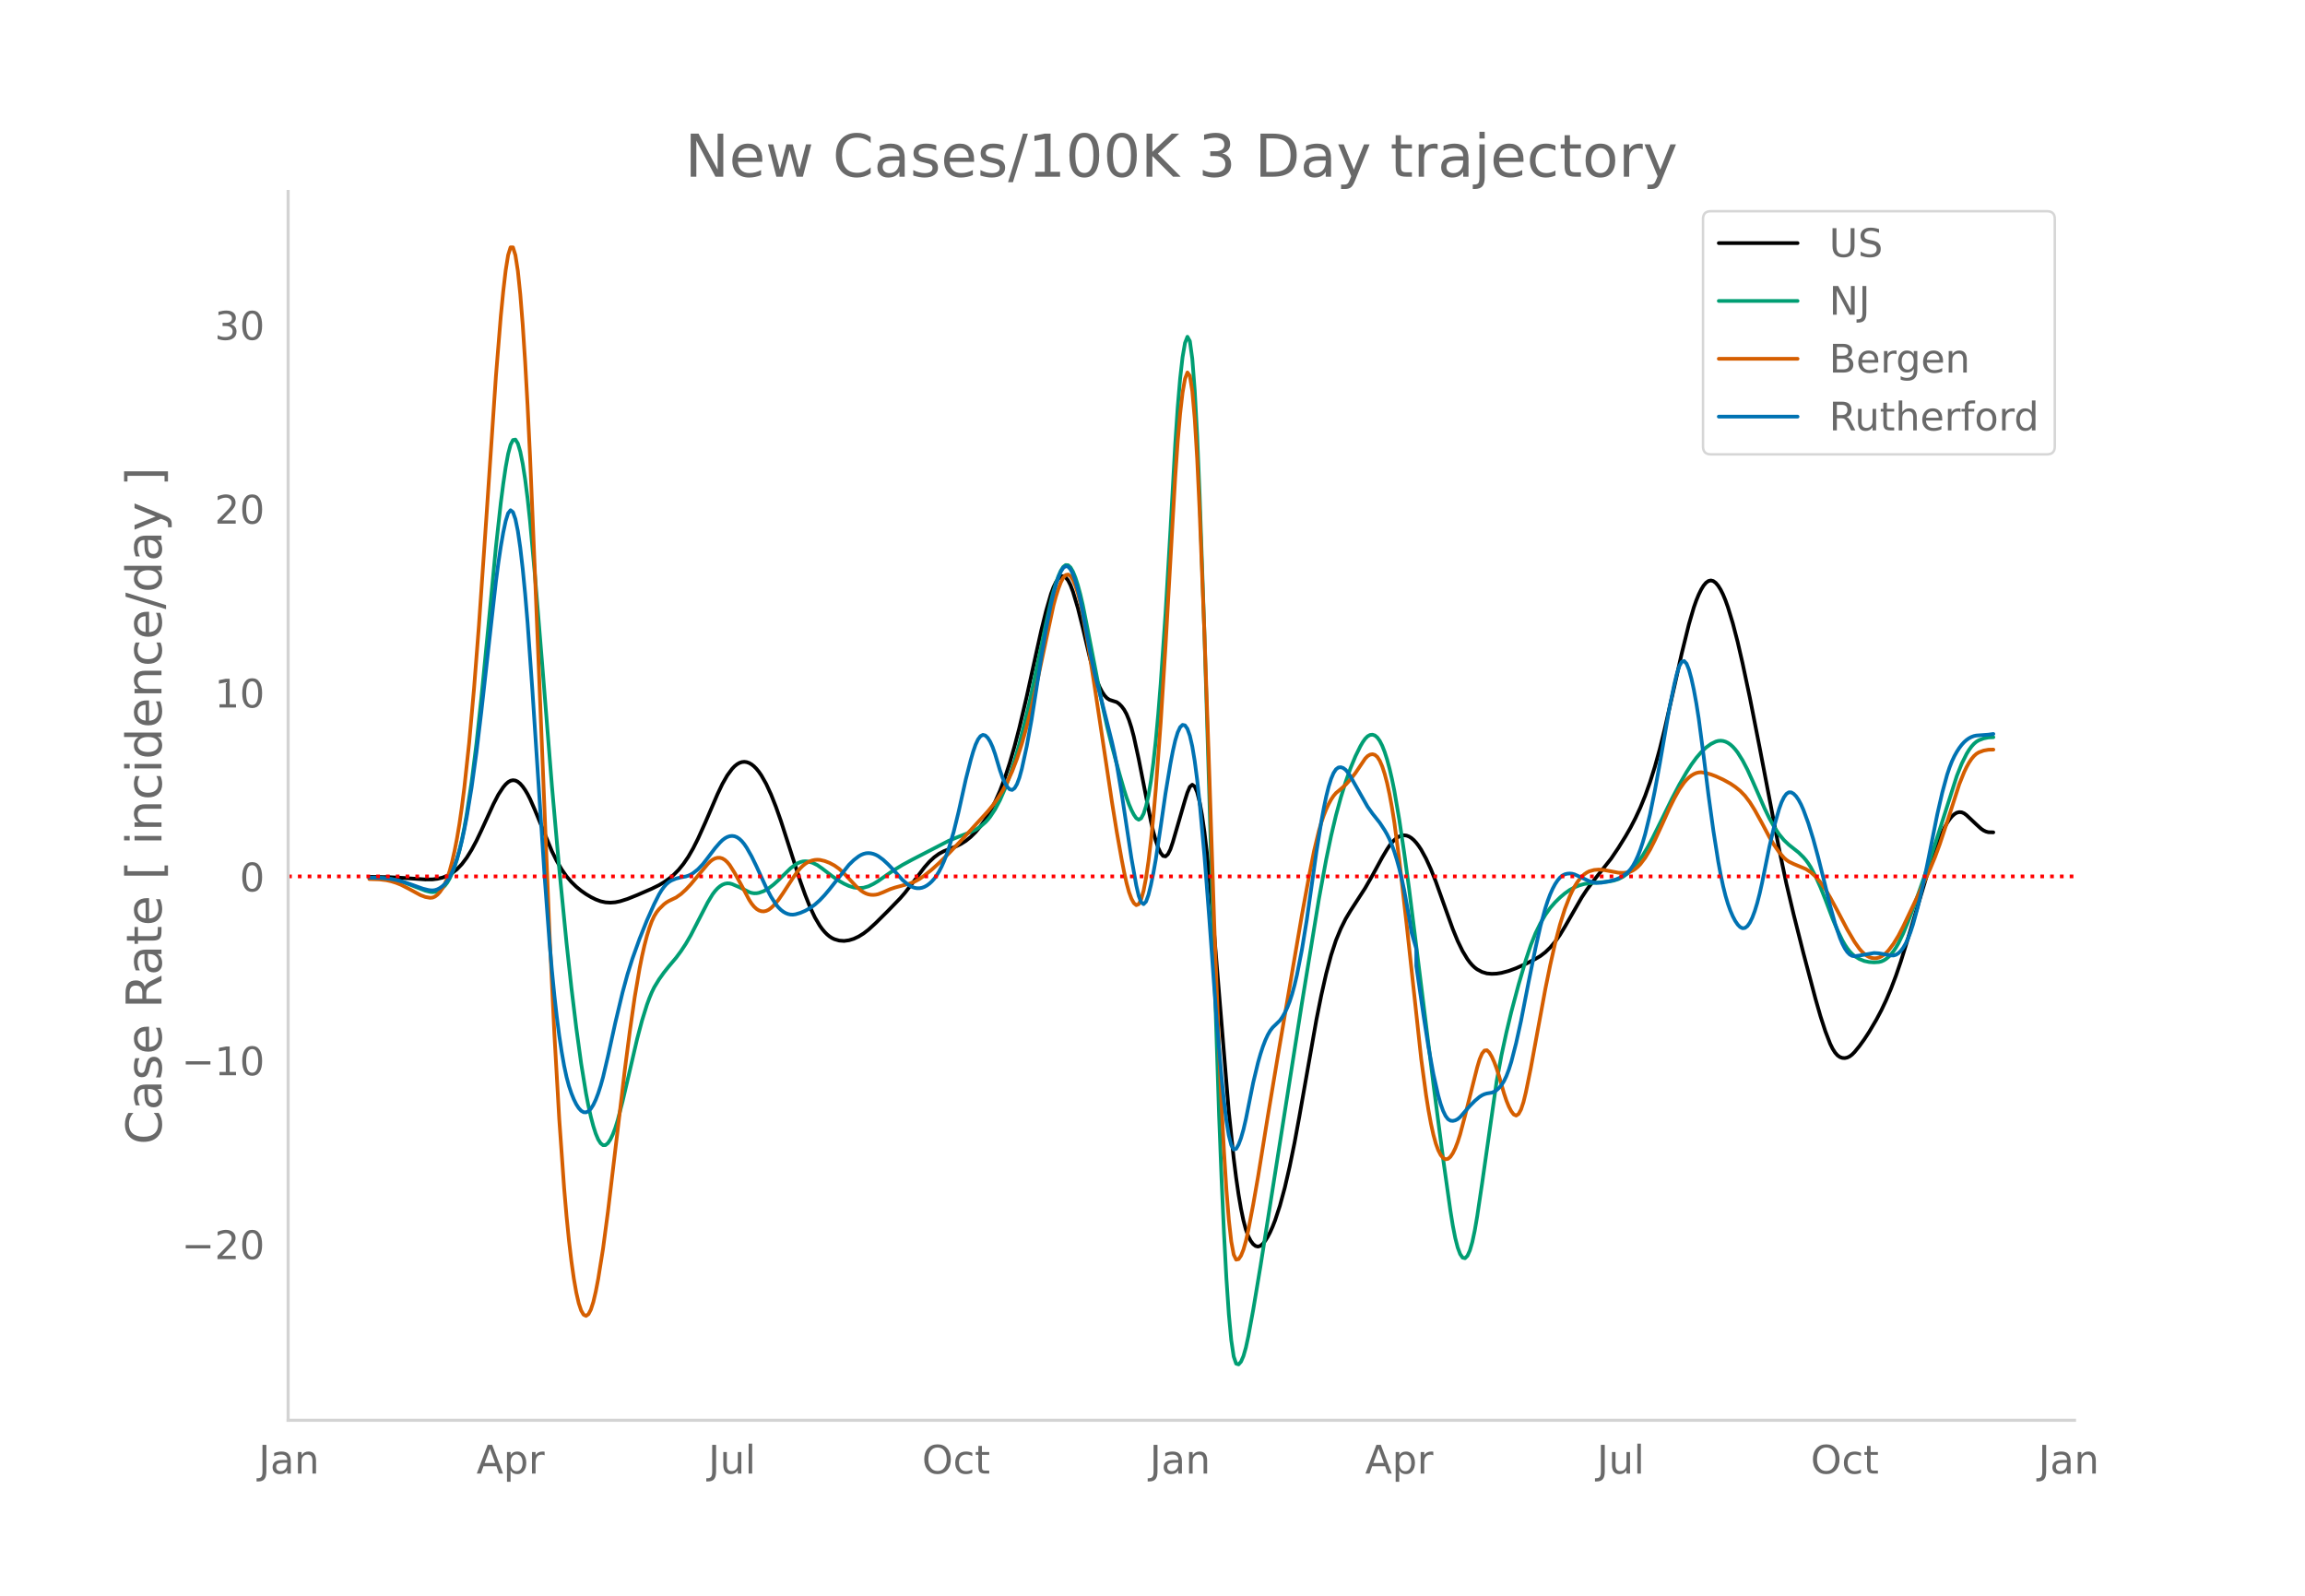 <svg height="864" viewBox="0 0 936 648" width="1248" xmlns="http://www.w3.org/2000/svg" xmlns:xlink="http://www.w3.org/1999/xlink"><defs><style>*{stroke-linecap:butt;stroke-linejoin:round}</style></defs><g id="figure_1"><path d="M0 648h936V0H0z" style="fill:#fff" id="patch_1"/><g id="axes_1"><path d="M117 576.72h725.4V77.76H117z" style="fill:none" id="patch_2"/><path clip-path="url(#pc1465d8521)" d="m149.973 356.074 7.91.105 5.931.323 8.899.614 2.966-.028 1.977-.242 1.977-.467 1.978-.725 1.977-1.122 1.977-1.558 1.978-2.061 1.977-2.631 1.978-3.188 1.977-3.683 1.977-4.152 4.944-10.793 1.977-3.817 1.978-2.995.988-1.171.989-.893.989-.558.988-.21.989.136.989.483.988.823.989 1.13.989 1.402.988 1.667.99 1.933 1.976 4.512 6.921 16.773 1.978 3.966 1.977 3.4 1.977 2.82 1.978 2.282 1.977 1.929 1.978 1.622 1.977 1.373 1.977 1.182 1.978.99 1.977.74 1.977.428 1.978.123 1.977-.148 1.978-.41 2.966-.935 3.954-1.586 5.932-2.579 2.967-1.46 1.977-1.175 1.977-1.38 1.978-1.622 1.977-2.001 1.977-2.42 1.978-2.896 1.977-3.43 1.978-3.933 2.966-6.58 4.943-11.489 1.977-4.14 1.978-3.46 1.977-2.69.989-1.034.989-.805.988-.573.989-.34.989-.106.988.124.989.349.989.568.988.785.989 1.002.989 1.219.988 1.43 1.978 3.486 1.977 4.308 1.978 5.01 1.977 5.589 3.955 12.293 3.954 12.285 1.978 5.537 1.977 4.978 1.978 4.195 1.977 3.359.989 1.368.988 1.176.989 1 .989.825.988.65.989.483 1.977.572 1.978.14 1.977-.267 1.978-.606 1.977-.927 1.977-1.233 1.978-1.525 2.966-2.714 4.943-4.91 4.944-5.099 1.977-2.276 2.966-3.825 4.943-6.51 1.978-2.233 1.977-1.84 1.978-1.443 1.977-1.043 4.943-1.952 1.978-.991 1.977-1.24 1.978-1.594 1.977-1.962 1.977-2.36 1.978-2.77 1.977-3.264 1.977-3.842 1.978-4.464 1.977-5.238 1.978-6.052 1.977-6.838 1.977-7.598 2.966-12.592 3.955-18.037 1.977-8.887 1.978-8.003 1.977-6.844.989-2.647.989-2.048.988-1.45.989-.84.989-.186.988.517.989 1.228.989 1.939.988 2.617 1.978 6.61 1.977 7.907 2.966 12.645.989 3.546.989 3.132.988 2.715.989 2.302.989 1.887.988 1.474.989 1.06.989.646 2.966.956.988.722.99 1 .988 1.31.989 1.78.988 2.407.989 3.066.989 3.725 1.977 9.073 2.966 15.103 1.977 10.15.99 4.29.988 3.58.988 2.87.99 2.13.988 1.238.989.196.988-.876.989-1.949.989-2.927 4.943-17.03.989-3.14.988-2.32.99-.864.988.721.988 2.306.99 3.88.988 5.409.989 6.888.988 8.358.989 9.829 1.977 23.155 5.932 72.137 1.978 18.886.988 7.898.99 6.859.988 5.81.989 4.761.988 3.711.989 2.703.989 1.907.988 1.321.989.78.989.237.988-.306.989-.83.989-1.256.988-1.588.99-1.9.988-2.212.988-2.526 1.978-6.006 1.977-7.292 1.978-8.55 1.977-9.684 1.977-10.77L534.572 414l1.978-9.86 1.977-8.767 1.977-7.438 1.978-6.05 1.977-4.78 1.977-3.979 1.978-3.312 5.932-9.163 2.966-5.162 3.955-7.273 1.977-3.326.989-1.486.988-1.275.99-1.05.988-.823.989-.596.988-.361.989-.119.989.126.988.37.989.615.989.856.988 1.08.989 1.291.989 1.496 1.977 3.607 1.977 4.333 1.978 4.966 3.955 11.083 2.966 8.263 1.977 4.831 1.977 4.067 1.978 3.285.988 1.343.99 1.142.988.941.989.748 1.977 1.06 1.977.595 1.978.175 1.977-.087 1.977-.31 2.966-.791 2.967-1.101 3.954-1.769 3.955-2.035 1.977-1.167 1.978-1.51 1.977-1.91 1.978-2.324 1.977-2.791 1.977-3.262 6.921-12.042 1.977-2.991 2.967-3.968 6.92-8.69 2.966-4.39 2.966-4.784 1.978-3.444 1.977-3.827 1.978-4.257 1.977-4.83 1.977-5.544 1.978-6.292 1.977-7.143 1.977-8.008 3.955-17.425 2.966-13.29 2.966-12.04 1.978-6.772.988-2.805.99-2.41.988-2.016.988-1.614.99-1.177.988-.706.989-.226.988.254.989.726.989 1.167.988 1.577.989 1.98.989 2.382.988 2.775 1.978 6.506 1.977 7.604 1.977 8.595 2.967 13.992 3.954 20.141 7.91 41.277 2.966 14.112 2.966 12.563 3.955 15.674 4.943 18.69 1.977 6.902 1.978 6.104 1.977 5.137.989 1.993.989 1.559.988 1.123.989.703.989.35.988.065.989-.205.989-.476.988-.747.99-1 1.976-2.431 1.978-2.731 1.977-3.014 2.966-5.036 1.978-3.735 1.977-4.18 1.977-4.662 1.978-5.191 1.977-5.77 2.966-9.546 8.898-29.672 1.978-5.8 1.977-5.122 1.978-4.354.988-1.78.989-1.488.989-1.196.988-.902.989-.587.989-.254.988.083.989.42.989.729 3.954 3.742 1.978 1.796.989.667.988.465.989.263 1.977.043h0" style="fill:none;stroke:#000;stroke-linecap:round;stroke-width:1.5" id="line2d_1"/><path clip-path="url(#pc1465d8521)" d="m149.973 356.402 3.954.074 2.967.223 2.966.472 2.966.753 2.966 1.044 6.92 2.71 1.978.491.989.092.988-.1.989-.305.989-.511.988-.716.989-.94.989-1.267.988-1.694.99-2.14.988-2.587.988-3.05.99-3.602.988-4.238.989-4.892.988-5.547 1.978-13.063 1.977-15.722 1.977-18.348 2.966-30.297 2.966-31.16 1.978-17.936.989-7.668.988-6.727.989-5.41.989-3.717.988-1.95.989-.18.989 1.587.988 3.325.989 4.913.989 6.352.988 7.76.99 9.169 1.976 21.836 2.967 36.233 3.954 49.548 2.966 33.59 2.966 30.152 1.978 18.126 1.977 16.32 1.978 14.448 1.977 12.177.989 5.092.988 4.42.989 3.75.989 3.07.988 2.337.989 1.555.989.762.988-.03.99-.804.988-1.474.988-2.044.99-2.593.988-3.143 1.977-7.636 2.966-12.651 2.966-12.792 1.978-7.432 1.977-6.372.989-2.71.988-2.374.99-2.038 1.977-3.243 1.977-2.777 1.977-2.487 2.966-3.514 1.978-2.668 1.977-2.998 1.977-3.397 2.967-5.786 3.954-7.67 1.978-3.26.988-1.3.989-1.076.989-.85.988-.626.99-.4.988-.176.988.05.99.257 2.965 1.273 3.955 1.99.989.316.988.153.989-.01.989-.166 1.977-.707 1.977-1.129 1.978-1.514 1.977-1.78 4.944-4.846 1.977-1.499.989-.584.988-.424.99-.258.988-.09.988.071 1.978.53 1.977.966 1.978 1.386 3.954 3.043 2.966 2.014 1.978 1.126 1.977.916 1.978.594 1.977.242 1.977-.145 1.978-.568 1.977-.955 1.977-1.188 2.966-2.101 2.967-2.047 3.954-2.415 3.955-2.14 14.83-7.654 3.955-1.632 4.944-1.91 1.977-.938 1.977-1.294 1.978-1.714.988-1.053.989-1.224 1.977-2.983 1.978-3.716 1.977-4.524 1.978-5.353 1.977-6.169 1.977-6.973 1.978-7.756 1.977-8.448 2.966-13.91 3.955-19.069 1.977-8.872.989-3.81.989-3.294.988-2.775.989-2.232.989-1.557.988-.753.989.077.989.908.988 1.719.99 2.435.988 3.055.988 3.656.99 4.258 1.977 9.922 5.932 30.54 1.977 8.95 1.977 8.02 2.966 10.941 1.978 6.837.989 3.115.988 2.731.989 2.32.989 1.908.988 1.428.989.597.989-.583.988-1.831.989-3.08.989-4.362.988-5.806.99-7.412.988-9.05.988-10.688.99-12.29 1.977-28.656 1.977-33.492 1.977-35.504.989-14.674.989-11.695.988-8.714.989-5.734.989-2.533.988 1.776.99 7.191.988 12.827.988 18.463.99 23.79 1.977 57.34 1.977 65.284 1.977 69.523 1.978 60.191.988 25.324.989 22.076.989 18.495.988 14.584.99 10.605.988 6.627.988 2.882.99.306.988-1.1.989-2.275.988-3.447.989-4.54 1.977-10.743 2.966-17.771 16.808-106.72 6.92-42.417 2.967-16.11 1.977-9.473 1.978-8.345 1.977-7.266 1.977-6.395 1.978-5.574 1.977-4.783 1.978-4.018.988-1.704.989-1.391.989-.98.988-.546.989-.115.989.33.988.828.989 1.383.989 1.95.988 2.514.99 3.085.988 3.67.988 4.274.99 4.882 1.977 11.556 1.977 13.342 1.977 14.51 2.966 23.693 6.921 55.679 3.955 30.465 2.966 21.13.989 6.129.988 5.023.989 3.83.989 2.64.988 1.446.99.24.988-.978.988-2.198.99-3.417.988-4.638.989-5.774 1.977-13.279 5.932-41.624 1.977-10.652 1.978-9.134 1.977-8.291 2.966-11.124 2.966-10.096 1.978-5.917 1.977-4.94 1.977-4.02 1.978-3.375 1.977-2.796 1.978-2.269 1.977-1.947 1.977-1.676 1.978-1.39 1.977-1.09 1.977-.8 1.978-.552 1.977-.318 4.944-.374 2.966-.297 1.977-.364 1.977-.628 1.978-1.02 1.977-1.42 1.978-1.88 1.977-2.394 1.977-2.892 1.978-3.301 1.977-3.683 3.955-7.977 3.955-8.1 2.966-5.66 2.966-5.13 1.977-3.077 1.977-2.702 1.978-2.304 1.977-1.894 1.978-1.44 1.977-.97.989-.27.988-.086.989.105.989.296.988.487.989.683.989.885.988 1.086.99 1.289 1.976 3.148 1.978 3.776 1.977 4.356 4.944 11.311 1.977 4.1 1.977 3.524 1.978 2.94 1.977 2.39 1.978 1.875 3.954 3.139 1.978 1.939.988 1.15.989 1.347.989 1.555 1.977 3.73 1.977 4.417 1.978 4.962 2.966 7.861 1.977 4.67 1.978 4.059.988 1.72.989 1.496.989 1.271.988 1.047.99.831 1.976 1.222 1.978.802 1.977.416 1.978.133 1.977-.136.989-.238.988-.428.989-.63.989-.83.988-1.033.99-1.249.988-1.477.988-1.707 1.978-4.094 1.977-4.753 2.966-7.884 3.955-11.378 3.955-11.97 8.898-27.91 1.977-4.951 1.978-3.975.988-1.614.99-1.36.988-1.103.988-.847.99-.605 1.977-.764 1.977-.402 1.977-.082h0" style="fill:none;stroke:#009e73;stroke-linecap:round;stroke-width:1.5" id="line2d_2"/><path clip-path="url(#pc1465d8521)" d="m149.973 356.963 3.954.117 2.967.35 1.977.44 1.977.615 1.978.796 2.966 1.511 4.943 2.692 1.978.744 1.977.35.989-.099.988-.42.989-.76.989-1.103.988-1.444.989-1.814.989-2.33.988-2.991.99-3.682.988-4.371.988-5.083.99-5.903.988-6.828.989-7.775 1.977-18.385 1.977-21.993 1.978-25.426 2.966-42.954 3.954-58.515 1.978-24.346.989-10.054.988-8.494.989-6.2.989-3.168.988.009.989 3.185.989 6.364.988 9.496.989 12.41.989 15.1.988 17.746.99 20.395 1.976 47.085 5.933 146.688 1.977 40.95 1.977 34.524 1.978 27.978.988 11.523.99 9.903.988 8.403.988 7.022.99 5.666.988 4.309.989 2.966.988 1.693.989.491.989-.698.988-1.886.989-3.076.989-4.22.988-5.144 1.978-12.354 1.977-14.942 3.955-33.203 2.966-24.918 1.977-15.226 1.978-13.8 1.977-11.658.989-4.96.988-4.381.99-3.812.988-3.249.988-2.688.99-2.127.988-1.6.989-1.243 1.977-1.956.989-.747.988-.593 2.966-1.43 1.978-1.393 1.977-1.81 1.977-2.102 2.967-3.583 3.954-4.709.989-.994.989-.76.988-.51.989-.256h.989l.988.28.99.584.988.89.988 1.196 1.978 3.146 2.966 5.373 2.966 5.617.989 1.524.988 1.221.989.92.989.619.988.334.99.065.988-.203.988-.47.99-.726.988-.932 1.977-2.315 1.978-2.875 3.954-6.087 1.978-2.76.988-1.158.99-.976.988-.794.988-.616.99-.462.988-.329.989-.2.988-.072.989.056 1.977.457 1.978.77 1.977 1.046 1.977 1.408 1.978 1.859 4.943 5.274 1.978 1.714.988.654.989.494.989.334.988.178.989.038.989-.087.988-.209 1.978-.766 2.966-1.31 1.977-.65 5.932-1.608 1.978-.777 1.977-1.093 1.977-1.385 2.967-2.386 2.966-2.676 3.954-3.894 4.944-5.188 10.875-11.87 1.978-2.422 1.977-2.704 1.977-3.123 1.978-3.68 1.977-4.305 1.978-5.172 1.977-6.1 1.977-7.034 1.978-7.967 1.977-8.885 6.92-32.357.99-3.598.988-3.105.989-2.581.989-1.901.988-1.065.989-.197.989.67.988 1.53.99 2.345.988 3.12.988 3.887.99 4.651 1.977 11.22 2.966 18.845 6.92 46.154 1.978 12.246 1.977 11.114.989 5.073.989 4.474.988 3.615.989 2.704.989 1.793.988.824.989-.428.989-1.966.988-3.56.989-5.155.989-6.739.988-8.273.99-9.757.988-11.231 1.977-26.822 1.978-31.221 2.966-52.067.988-16.808.989-14.236.989-11.363.988-8.492.989-5.619.989-2.567.988 1.381.99 6.23.988 11.255.988 16.282.99 21.019 1.977 50.449 1.977 56.929 1.977 60.21 1.978 51.857.988 21.705.989 18.834.989 15.69.988 12.267.99 8.79.988 5.315.988 2.043.99-.206.988-1.433.989-2.454.988-3.477.989-4.43 1.977-10.383 1.978-11.312 3.954-24.531 3.955-23.727 9.887-57.957 2.966-16.126 1.977-9.942 1.978-8.213.989-3.361.988-2.879.989-2.468.989-2.131.988-1.808.989-1.484.989-1.161 1.977-1.637 1.977-1.765 1.978-2.178 1.977-2.562 1.978-2.92 1.977-2.938.989-1.01.988-.59.989-.17.989.274.988.849.989 1.554.989 2.284.988 3.014.99 3.755.988 4.544.988 5.383.99 6.23 1.977 14.955 2.966 26.086 5.932 54.793 1.977 14.65.989 6.253.988 5.38.99 4.488.988 3.594.989 2.717.988 1.925.989 1.22.989.529.988-.16.989-.838.989-1.456.988-2.015.989-2.563.989-3.11 1.977-7.503 4.944-19.654.988-3.32.989-2.316.989-1.217.988-.12.989.924.989 1.698.988 2.203.989 2.653.989 3.104 1.977 6.9.989 2.97.988 2.432.99 1.893.988 1.301.989.453.988-.654.989-1.813.989-2.971.988-4.05 1.978-9.73 2.966-16.146 2.966-16.089 1.977-9.707 1.978-8.8 1.977-7.594 1.977-6.317 1.978-5.123.988-2.144.989-1.867.989-1.595.988-1.35.99-1.127.988-.912.988-.695.99-.49 1.977-.56 1.977-.163 1.977.176 2.966.54 2.966.569 1.978.061 1.977-.237.989-.29.989-.468.988-.657.989-.845.989-1.032 1.977-2.599 1.977-3.293 1.978-3.91 2.966-6.419 2.966-6.605 1.977-3.98 1.978-3.527 1.977-2.833.989-1.135.988-.948.989-.766.989-.59.988-.415.99-.24.988-.066 1.977.307 1.978.568 1.977.742 2.966 1.362 2.966 1.623 1.977 1.342 1.978 1.6 1.977 2.025 1.978 2.621 1.977 3.172 2.966 5.36 2.966 5.605 1.977 3.28 1.978 2.845 1.977 2.273.989.87.989.69 1.977.957 4.943 2.059 1.978 1.277 1.977 1.79 1.977 2.313 1.978 2.847 1.977 3.328 2.966 5.475 3.955 7.519 2.966 5.046 1.977 2.798.99 1.12.988.93.989.738.988.545.989.347.989.15.988-.05.989-.247.989-.446.988-.643.989-.841.989-1.04 1.977-2.636 1.977-3.249 1.978-3.815 6.92-14.567 3.955-8.7 1.978-4.75 1.977-5.352 2.966-8.958 4.944-15.384 1.977-4.906.989-2.058.988-1.779.99-1.485.988-1.19.988-.892.99-.612 1.977-.732 1.977-.355 1.977-.04h0" style="fill:none;stroke:#d55e00;stroke-linecap:round;stroke-width:1.5" id="line2d_3"/><path clip-path="url(#pc1465d8521)" d="m149.973 356.404 4.943.116 2.966.277 2.966.515 2.966.78 3.955 1.363 3.955 1.407 1.977.492.989.166.989.048.988-.134.989-.326.989-.519.988-.712.989-.923.989-1.225.988-1.618.99-2.03.988-2.44.988-2.868.99-3.368.988-3.942.989-4.532.988-5.121 1.978-11.995 1.977-14.274 1.977-16.495 5.932-52.904.99-7.58.988-6.633.989-5.687.988-4.652.989-3.167.989-1.234.988.79.989 2.812.989 4.834.988 6.817.989 8.593.989 10.163.988 11.692 1.978 27.832 4.943 75.338 1.978 26.672.988 11.39.989 10.06.989 8.76.988 7.6.989 6.587.989 5.6.988 4.616.99 3.675.988 2.953.988 2.455.99 1.999.988 1.543.989 1.082.988.585.989.056.989-.481.988-1.018.989-1.555.989-2.086.988-2.588.989-3.062.989-3.53 1.977-8.417 2.966-13.53 2.966-12.443 1.978-7.255 1.977-6.285 2.966-8.265 2.966-7.418 2.966-6.663 1.978-3.92.988-1.632.989-1.374.989-1.118.988-.86.989-.617 1.977-.815 1.978-.506 1.977-.352.989-.313.988-.451.99-.59 1.977-1.582 1.977-2.081 1.977-2.552 2.966-3.91 1.978-2.28.988-.963.99-.759.988-.543.988-.328.99-.108.988.134.989.399.988.668.989.937.989 1.205.988 1.465 1.978 3.487 1.977 4.055 3.955 8.631 1.977 3.744 1.978 3.081.988 1.21.989.985.989.765.988.565.989.385.989.21.988.033.989-.133 1.977-.578 1.978-.839 1.977-1.105 1.978-1.429 1.977-1.766 1.977-2.088 1.978-2.347 7.91-9.965 1.977-1.924 1.977-1.52.989-.573.988-.411.989-.244.989-.075.988.09.989.242.989.382.988.52 1.978 1.444 1.977 1.827 1.978 2.05 3.954 4.376 1.978 1.674.988.658.989.511.989.34.988.165.99-.012.988-.188.988-.367.99-.547.988-.727.989-.908.988-1.098.989-1.334.989-1.616.988-1.909.989-2.2.989-2.498.988-2.818 1.978-6.672 1.977-8.067 2.966-13.343 1.978-7.749.988-3.403.989-2.864.989-2.113.988-1.32.989-.527.989.252.988.952.989 1.577.989 2.186.988 2.796 1.978 6.62.988 2.826.99 2.238.988 1.649.989 1.028.988.245.989-.699.989-1.675.988-2.653.989-3.584 1.977-9.079 1.978-10.9 1.977-12.611 1.977-12.83 1.978-11.557 1.977-10.03.989-4.184.989-3.567.988-2.951.989-2.312.989-1.556.988-.688.989.205.989 1.098.988 1.973.99 2.768.988 3.479.988 4.174.99 4.869 2.965 16.317 1.978 9.182 2.966 11.54 3.954 15.748.99 4.382.988 4.943 1.977 11.706 3.955 26.174 1.977 11.123.989 4.24.989 2.563.988.765.989-1.033.989-2.742.988-4.005.99-4.822.988-5.549 1.977-13.18 1.978-13.69 1.977-11.896.989-5.182.988-4.366.989-3.267.989-2.11.988-.954.989.204.989 1.397.988 2.784.99 4.359.988 5.973.988 7.587.99 9.145 1.977 21.837 1.977 25.647 2.966 41.114 1.977 22.86.989 9.708.989 8.093.988 6.042.99 3.903.988 1.765.988-.262.99-1.73.988-2.638.989-3.436.988-4.234 2.966-14.806 1.978-8.226.988-3.455.989-3.017.989-2.581.988-2.149.99-1.716.988-1.284 2.966-2.869.989-1.412.988-1.723.989-2.055.989-2.498.988-3.052.989-3.626.989-4.201 1.977-10.068 1.977-12.067 1.978-13.927 1.977-13.978 1.978-12.222.988-5.394.989-4.756.989-3.97.988-3.154.989-2.339.989-1.523.988-.74.989-.121.989.332.988.752.99 1.173.988 1.558 6.92 12.238 1.978 2.776 2.966 3.729 1.977 3.014.99 1.724.988 1.988.988 2.367.99 2.768.988 3.17.989 3.582.988 4.06.989 4.605 1.977 10.875.989 6.27 1.977 6.77v6.982l2.966 20.324 1.978 12.635 1.977 10.829 1.978 8.75.988 3.485.989 2.774.989 2.045.988 1.315.989.622.989.11.988-.223.989-.518.989-.814 1.977-2.274 1.977-2.262 1.978-2.009 1.977-1.684.989-.623.989-.451.988-.282 1.978-.33.988-.398.989-.647.989-.896.988-1.167.99-1.559.988-2.066.988-2.599.99-3.13 1.977-7.686 1.977-8.966 2.966-15.225 2.966-14.627 1.977-8.722 1.978-7.258.988-3.023.99-2.618.988-2.22.989-1.85.988-1.505.989-1.167.989-.83.988-.505.989-.253.989-.071.988.096.989.264 1.977.905 3.955 1.822 1.978.6.988.13 1.978-.08 2.966-.546 2.966-.763 1.977-.91 1.977-1.336.99-.849.988-1.086.989-1.432.988-1.8.989-2.167.989-2.541.988-2.947.989-3.382 1.977-8.094 1.978-9.719 1.977-10.765 3.955-22.823 1.977-9.56.989-4.056.989-3.127.988-1.778.989-.344.989 1.09.988 2.475.989 3.626.989 4.543.988 5.412.99 6.282 1.976 15.063 1.978 15.965 1.977 14.399 1.978 12.547.988 5.334.989 4.649.989 3.963.988 3.3.989 2.746.989 2.3.988 1.877.99 1.454.988 1.013.988.484.99-.132.988-.765.989-1.398.988-2.028.989-2.638.989-3.227.988-3.813.989-4.4 2.966-14.664 1.977-8.402 1.978-6.937.988-2.741.99-2.063.988-1.356.989-.649.988.034.989.592.989 1.025.988 1.434.989 1.843.989 2.238 1.977 5.388 1.977 6.38 1.978 7.27 2.966 11.86 1.977 8.162 1.978 7.135 1.977 5.806.989 2.344.988 1.903.989 1.453.989 1.002.988.552.99.137 1.976-.265 5.933-1.032 1.977.128 3.955.688.988.177.99.016.988-.291.988-.627.99-.963.988-1.307.989-1.697.988-2.129.989-2.57.989-3.011 1.977-7.23 1.977-8.406 1.978-9.464 3.954-19.776 1.978-8.63 1.977-7.27.989-2.972.989-2.526.988-2.099.989-1.765.989-1.527.988-1.307.989-1.088.989-.873.988-.686.99-.523.988-.367.988-.21 4.944-.357 1.977-.285h0" style="fill:none;stroke:#0072b2;stroke-linecap:round;stroke-width:1.5" id="line2d_4"/><path clip-path="url(#pc1465d8521)" d="M117 355.877h725.4" style="fill:none;stroke:red;stroke-dasharray:1.5,2.475;stroke-dashoffset:0;stroke-width:1.5" id="line2d_5"/><path d="M117 576.72V77.76" style="fill:none;stroke:#d3d3d3;stroke-linecap:square;stroke-linejoin:miter;stroke-width:1.25" id="patch_3"/><path d="M117 576.72h725.4" style="fill:none;stroke:#d3d3d3;stroke-linecap:square;stroke-linejoin:miter;stroke-width:1.25" id="patch_4"/><g id="matplotlib.axis_1"><g id="xtick_1"><g style="fill:#696969" transform="matrix(.16 0 0 -.16 105.014 598.378)" id="text_1"><defs><path d="M9.813 72.906h9.859V5.078q0-13.187-5-19.14-5-5.954-16.094-5.954h-3.75v8.297h3.078q6.531 0 9.219 3.672Q9.813-4.39 9.813 5.078z" id="DejaVuSans-74"/><path d="M34.281 27.484q-10.89 0-15.093-2.484-4.204-2.484-4.204-8.5 0-4.781 3.157-7.594 3.156-2.797 8.562-2.797 7.485 0 12 5.297 4.516 5.297 4.516 14.078v2zm17.922 3.72V0H43.22v8.297Q40.14 3.328 35.547.953q-4.594-2.375-11.234-2.375-8.391 0-13.36 4.719Q6 8.016 6 15.922q0 9.219 6.172 13.906 6.187 4.688 18.437 4.688h12.61v.89q0 6.203-4.078 9.594-4.078 3.39-11.453 3.39-4.688 0-9.141-1.124-4.438-1.125-8.531-3.375v8.312q4.921 1.906 9.562 2.844 4.64.953 9.031.953 11.875 0 17.735-6.156 5.86-6.14 5.86-18.64z" id="DejaVuSans-97"/><path d="M54.89 33.016V0h-8.984v32.719q0 7.765-3.031 11.61-3.031 3.858-9.078 3.858-7.281 0-11.484-4.64-4.204-4.625-4.204-12.64V0H9.08v54.688h9.03v-8.5q3.235 4.937 7.594 7.374Q30.078 56 35.797 56q9.422 0 14.25-5.828 4.844-5.828 4.844-17.156z" id="DejaVuSans-110"/></defs><use xlink:href="#DejaVuSans-74"/><use x="29.492" xlink:href="#DejaVuSans-97"/><use x="90.771" xlink:href="#DejaVuSans-110"/></g></g><g id="xtick_2"><g style="fill:#696969" transform="matrix(.16 0 0 -.16 193.477 598.378)" id="text_2"><defs><path d="M34.188 63.188 20.797 26.906h26.812zm-5.579 9.718h11.188L67.578 0h-10.25l-6.64 18.703h-32.86L11.188 0H.78z" id="DejaVuSans-65"/><path d="M18.11 8.203v-29H9.077v75.484h9.031v-8.296q2.844 4.875 7.157 7.234Q29.594 56 35.594 56q9.968 0 16.187-7.906 6.235-7.907 6.235-20.797T51.78 6.484q-6.218-7.906-16.187-7.906-6 0-10.328 2.375-4.313 2.375-7.157 7.25zm30.578 19.094q0 9.906-4.079 15.547-4.078 5.64-11.203 5.64-7.14 0-11.218-5.64-4.079-5.64-4.079-15.547 0-9.906 4.078-15.547 4.079-5.64 11.22-5.64 7.124 0 11.202 5.64t4.078 15.547z" id="DejaVuSans-112"/><path d="M41.11 46.297q-1.516.875-3.297 1.281Q36.03 48 33.89 48q-7.625 0-11.703-4.953-4.079-4.953-4.079-14.234V0H9.08v54.688h9.03v-8.5q2.844 4.984 7.375 7.39Q30.031 56 36.531 56q.922 0 2.047-.125 1.125-.11 2.484-.36z" id="DejaVuSans-114"/></defs><use xlink:href="#DejaVuSans-65"/><use x="68.408" xlink:href="#DejaVuSans-112"/><use x="131.885" xlink:href="#DejaVuSans-114"/></g></g><g id="xtick_3"><g style="fill:#696969" transform="matrix(.16 0 0 -.16 287.635 598.378)" id="text_3"><defs><path d="M8.5 21.578v33.11h8.984V21.922q0-7.766 3.016-11.656 3.031-3.875 9.094-3.875 7.265 0 11.484 4.64 4.234 4.64 4.234 12.656v31h8.985V0h-8.984v8.406Q42.047 3.422 37.718 1q-4.313-2.422-10.032-2.422-9.421 0-14.312 5.86Q8.5 10.296 8.5 21.578zM31.11 56z" id="DejaVuSans-117"/><path d="M9.422 75.984h8.984V0H9.422z" id="DejaVuSans-108"/></defs><use xlink:href="#DejaVuSans-74"/><use x="29.492" xlink:href="#DejaVuSans-117"/><use x="92.871" xlink:href="#DejaVuSans-108"/></g></g><g id="xtick_4"><g style="fill:#696969" transform="matrix(.16 0 0 -.16 374.414 598.378)" id="text_4"><defs><path d="M39.406 66.219q-10.75 0-17.078-8.016-6.312-8-6.312-21.828 0-13.766 6.312-21.781 6.328-8 17.078-8 10.735 0 17.016 8 6.281 8.015 6.281 21.781 0 13.828-6.281 21.828-6.281 8.016-17.016 8.016zm0 8q15.328 0 24.5-10.281 9.188-10.282 9.188-27.563 0-17.234-9.188-27.516-9.172-10.28-24.5-10.28-15.375 0-24.593 10.25-9.204 10.265-9.204 27.546t9.204 27.563q9.218 10.28 24.593 10.28z" id="DejaVuSans-79"/><path d="M48.781 52.594v-8.407q-3.812 2.11-7.64 3.157-3.828 1.047-7.735 1.047-8.75 0-13.593-5.547-4.829-5.532-4.829-15.547 0-10.016 4.829-15.563 4.843-5.53 13.593-5.53 3.907 0 7.735 1.046 3.828 1.047 7.64 3.156V2.094Q45.016.344 40.984-.531q-4.015-.89-8.562-.89-12.36 0-19.64 7.765-7.266 7.765-7.266 20.953 0 13.375 7.343 21.031Q20.22 56 33.016 56q4.14 0 8.093-.86 3.953-.843 7.672-2.546z" id="DejaVuSans-99"/><path d="M18.313 70.219V54.688h18.5v-6.985h-18.5V18.016q0-6.688 1.828-8.594 1.828-1.906 7.453-1.906h9.218V0h-9.218q-10.407 0-14.36 3.875-3.953 3.89-3.953 14.14v29.688H2.687v6.984h6.594V70.22z" id="DejaVuSans-116"/></defs><use xlink:href="#DejaVuSans-79"/><use x="78.711" xlink:href="#DejaVuSans-99"/><use x="133.691" xlink:href="#DejaVuSans-116"/></g></g><g id="xtick_5"><g style="fill:#696969" transform="matrix(.16 0 0 -.16 466.873 598.378)" id="text_5"><use xlink:href="#DejaVuSans-74"/><use x="29.492" xlink:href="#DejaVuSans-97"/><use x="90.771" xlink:href="#DejaVuSans-110"/></g></g><g id="xtick_6"><g style="fill:#696969" transform="matrix(.16 0 0 -.16 554.348 598.378)" id="text_6"><use xlink:href="#DejaVuSans-65"/><use x="68.408" xlink:href="#DejaVuSans-112"/><use x="131.885" xlink:href="#DejaVuSans-114"/></g></g><g id="xtick_7"><g style="fill:#696969" transform="matrix(.16 0 0 -.16 648.506 598.378)" id="text_7"><use xlink:href="#DejaVuSans-74"/><use x="29.492" xlink:href="#DejaVuSans-117"/><use x="92.871" xlink:href="#DejaVuSans-108"/></g></g><g id="xtick_8"><g style="fill:#696969" transform="matrix(.16 0 0 -.16 735.285 598.378)" id="text_8"><use xlink:href="#DejaVuSans-79"/><use x="78.711" xlink:href="#DejaVuSans-99"/><use x="133.691" xlink:href="#DejaVuSans-116"/></g></g><g id="xtick_9"><g style="fill:#696969" transform="matrix(.16 0 0 -.16 827.744 598.378)" id="text_9"><use xlink:href="#DejaVuSans-74"/><use x="29.492" xlink:href="#DejaVuSans-97"/><use x="90.771" xlink:href="#DejaVuSans-110"/></g></g></g><g id="matplotlib.axis_2"><g id="ytick_1"><g style="fill:#696969" transform="matrix(.16 0 0 -.16 73.733 511.278)" id="text_10"><defs><path d="M10.594 35.5h62.593v-8.297H10.594z" id="DejaVuSans-8722"/><path d="M19.188 8.297h34.421V0H7.33v8.297q5.609 5.812 15.296 15.594 9.703 9.797 12.188 12.64 4.734 5.313 6.609 9 1.89 3.688 1.89 7.25 0 5.813-4.078 9.469-4.078 3.672-10.625 3.672-4.64 0-9.797-1.61-5.14-1.609-11-4.89v9.969Q13.767 71.78 18.938 73q5.188 1.219 9.485 1.219 11.328 0 18.062-5.672 6.735-5.656 6.735-15.125 0-4.5-1.688-8.531-1.672-4.016-6.125-9.485-1.218-1.422-7.765-8.187-6.532-6.766-18.453-18.922z" id="DejaVuSans-50"/><path d="M31.781 66.406q-7.61 0-11.453-7.5Q16.5 51.422 16.5 36.375q0-14.984 3.828-22.484 3.844-7.5 11.453-7.5 7.672 0 11.5 7.5 3.844 7.5 3.844 22.484 0 15.047-3.844 22.531-3.828 7.5-11.5 7.5zm0 7.813q12.266 0 18.735-9.703 6.468-9.688 6.468-28.141 0-18.406-6.468-28.11-6.47-9.687-18.735-9.687-12.25 0-18.718 9.688-6.47 9.703-6.47 28.109 0 18.453 6.47 28.14Q19.53 74.22 31.78 74.22z" id="DejaVuSans-48"/></defs><use xlink:href="#DejaVuSans-8722"/><use x="83.789" xlink:href="#DejaVuSans-50"/><use x="147.412" xlink:href="#DejaVuSans-48"/></g></g><g id="ytick_2"><g style="fill:#696969" transform="matrix(.16 0 0 -.16 73.733 436.617)" id="text_11"><defs><path d="M12.406 8.297h16.11v55.625l-17.532-3.516v8.985l17.438 3.515h9.86V8.296H54.39V0H12.406z" id="DejaVuSans-49"/></defs><use xlink:href="#DejaVuSans-8722"/><use x="83.789" xlink:href="#DejaVuSans-49"/><use x="147.412" xlink:href="#DejaVuSans-48"/></g></g><g id="ytick_3"><use xlink:href="#DejaVuSans-48" style="fill:#696969" transform="matrix(.16 0 0 -.16 97.32 361.956)" id="text_12"/></g><g id="ytick_4"><g style="fill:#696969" transform="matrix(.16 0 0 -.16 87.14 287.295)" id="text_13"><use xlink:href="#DejaVuSans-49"/><use x="63.623" xlink:href="#DejaVuSans-48"/></g></g><g id="ytick_5"><g style="fill:#696969" transform="matrix(.16 0 0 -.16 87.14 212.634)" id="text_14"><use xlink:href="#DejaVuSans-50"/><use x="63.623" xlink:href="#DejaVuSans-48"/></g></g><g id="ytick_6"><g style="fill:#696969" transform="matrix(.16 0 0 -.16 87.14 137.973)" id="text_15"><defs><path d="M40.578 39.313Q47.656 37.797 51.625 33q3.984-4.781 3.984-11.813 0-10.78-7.422-16.703-7.421-5.906-21.093-5.906-4.578 0-9.438.906-4.86.907-10.031 2.72v9.515q4.094-2.39 8.969-3.61 4.89-1.218 10.218-1.218 9.266 0 14.125 3.656 4.86 3.656 4.86 10.64 0 6.454-4.516 10.079-4.515 3.64-12.562 3.64h-8.5v8.11h8.89q7.266 0 11.125 2.906 3.86 2.906 3.86 8.375 0 5.61-3.985 8.61-3.968 3.015-11.39 3.015-4.063 0-8.703-.89-4.641-.876-10.203-2.72v8.782q5.624 1.562 10.53 2.344 4.907.78 9.25.78 11.235 0 17.766-5.109 6.547-5.093 6.547-13.78 0-6.063-3.468-10.235-3.47-4.172-9.86-5.782z" id="DejaVuSans-51"/></defs><use xlink:href="#DejaVuSans-51"/><use x="63.623" xlink:href="#DejaVuSans-48"/></g></g><g style="fill:#696969" transform="matrix(0 -.2 -.2 0 65.573 464.8)" id="text_16"><defs><path d="M64.406 67.281v-10.39q-4.984 4.64-10.625 6.922-5.64 2.296-11.984 2.296-12.5 0-19.14-7.64-6.641-7.64-6.641-22.094 0-14.406 6.64-22.047 6.64-7.64 19.14-7.64 6.345 0 11.985 2.296 5.64 2.297 10.625 6.938V5.609Q59.234 2.094 53.437.33q-5.78-1.75-12.218-1.75-16.563 0-26.094 10.124-9.516 10.14-9.516 27.672 0 17.578 9.516 27.703 9.531 10.14 26.094 10.14 6.531 0 12.312-1.734 5.797-1.734 10.875-5.203z" id="DejaVuSans-67"/><path d="M44.281 53.078v-8.5q-3.797 1.953-7.906 2.922-4.094.984-8.5.984-6.688 0-10.031-2.047-3.344-2.046-3.344-6.156 0-3.125 2.39-4.906 2.391-1.781 9.626-3.39l3.078-.688q9.562-2.047 13.593-5.781 4.032-3.735 4.032-10.422 0-7.625-6.032-12.078-6.03-4.438-16.578-4.438-4.39 0-9.156.86Q10.688.296 5.422 2v9.281q4.984-2.594 9.812-3.89 4.829-1.282 9.579-1.282 6.343 0 9.75 2.172 3.421 2.172 3.421 6.125 0 3.656-2.468 5.61-2.453 1.953-10.813 3.765l-3.125.735q-8.344 1.75-12.062 5.39-3.704 3.64-3.704 9.985 0 7.718 5.47 11.906Q16.75 56 26.811 56q4.97 0 9.36-.734 4.406-.72 8.11-2.188z" id="DejaVuSans-115"/><path d="M56.203 29.594v-4.39H14.891q.593-9.282 5.593-14.142 5-4.859 13.938-4.859 5.172 0 10.031 1.266 4.86 1.265 9.656 3.812v-8.5Q49.266.734 44.187-.344 39.11-1.422 33.892-1.422q-13.094 0-20.735 7.61-7.64 7.625-7.64 20.625 0 13.421 7.25 21.296Q20.016 56 32.328 56q11.031 0 17.453-7.11 6.422-7.093 6.422-19.296zm-8.984 2.64q-.094 7.36-4.125 11.75-4.032 4.407-10.672 4.407-7.516 0-12.031-4.25-4.516-4.25-5.203-11.97z" id="DejaVuSans-101"/><path d="M44.39 34.188q3.172-1.079 6.172-4.594 3-3.516 6.032-9.672L66.609 0H56l-9.313 18.703q-3.624 7.328-7.015 9.719-3.39 2.39-9.25 2.39h-10.75V0h-9.86v72.906h22.266q12.5 0 18.656-5.234 6.157-5.219 6.157-15.766 0-6.89-3.203-11.437-3.204-4.532-9.297-6.282zM19.673 64.797V38.922h12.406q7.125 0 10.766 3.297 3.64 3.297 3.64 9.687 0 6.39-3.64 9.64-3.64 3.25-10.766 3.25z" id="DejaVuSans-82"/><path d="M8.594 75.984h20.703V69H17.578V-6.203h11.719v-6.984H8.594z" id="DejaVuSans-91"/><path d="M9.422 54.688h8.984V0H9.422zm0 21.296h8.984v-11.39H9.422z" id="DejaVuSans-105"/><path d="M45.406 46.39v29.594h8.985V0h-8.985v8.203Q42.578 3.328 38.25.953q-4.313-2.375-10.375-2.375-9.906 0-16.14 7.906-6.22 7.922-6.22 20.813 0 12.89 6.22 20.797Q17.968 56 27.874 56q6.063 0 10.375-2.375 4.328-2.36 7.156-7.234zm-30.61-19.093q0-9.906 4.079-15.547 4.078-5.64 11.203-5.64 7.125 0 11.219 5.64 4.11 5.64 4.11 15.547 0 9.906-4.11 15.547-4.094 5.64-11.219 5.64-7.125 0-11.203-5.64-4.078-5.64-4.078-15.547z" id="DejaVuSans-100"/><path d="M25.39 72.906h8.297L8.297-9.28H0z" id="DejaVuSans-47"/><path d="M32.172-5.078q-3.797-9.766-7.422-12.735-3.61-2.984-9.656-2.984H7.906v7.516h5.282q3.703 0 5.75 1.765Q21-9.766 23.483-3.219l1.61 4.094-22.11 53.813H12.5l17.094-42.766 17.093 42.766h9.516z" id="DejaVuSans-121"/><path d="M30.422 75.984v-89.171H9.719v6.984H21.39V69H9.719v6.984z" id="DejaVuSans-93"/></defs><use xlink:href="#DejaVuSans-67"/><use x="69.824" xlink:href="#DejaVuSans-97"/><use x="131.104" xlink:href="#DejaVuSans-115"/><use x="183.203" xlink:href="#DejaVuSans-101"/><use x="244.727" xlink:href="#DejaVuSans-32"/><use x="276.514" xlink:href="#DejaVuSans-82"/><use x="343.746" xlink:href="#DejaVuSans-97"/><use x="405.025" xlink:href="#DejaVuSans-116"/><use x="444.234" xlink:href="#DejaVuSans-101"/><use x="505.758" xlink:href="#DejaVuSans-32"/><use x="537.545" xlink:href="#DejaVuSans-91"/><use x="576.559" xlink:href="#DejaVuSans-32"/><use x="608.346" xlink:href="#DejaVuSans-105"/><use x="636.129" xlink:href="#DejaVuSans-110"/><use x="699.508" xlink:href="#DejaVuSans-99"/><use x="754.488" xlink:href="#DejaVuSans-105"/><use x="782.271" xlink:href="#DejaVuSans-100"/><use x="845.748" xlink:href="#DejaVuSans-101"/><use x="907.271" xlink:href="#DejaVuSans-110"/><use x="970.65" xlink:href="#DejaVuSans-99"/><use x="1025.631" xlink:href="#DejaVuSans-101"/><use x="1087.154" xlink:href="#DejaVuSans-47"/><use x="1120.846" xlink:href="#DejaVuSans-100"/><use x="1184.322" xlink:href="#DejaVuSans-97"/><use x="1245.602" xlink:href="#DejaVuSans-121"/><use x="1304.781" xlink:href="#DejaVuSans-32"/><use x="1336.568" xlink:href="#DejaVuSans-93"/></g></g><g style="fill:#696969" transform="matrix(.24 0 0 -.24 278.113 71.76)" id="text_17"><defs><path d="M9.813 72.906h13.28l32.329-60.984v60.984h9.562V0h-13.28L19.39 60.984V0H9.813z" id="DejaVuSans-78"/><path d="M4.203 54.688h8.985l11.234-42.672 11.172 42.672h10.593l11.235-42.672 11.187 42.672h8.985L63.28 0H52.688L40.922 44.828 29.109 0H18.5z" id="DejaVuSans-119"/><path d="M9.813 72.906h9.859V42.094L52.39 72.906h12.703L28.906 38.922 67.672 0H54.688L19.672 35.11V0h-9.86z" id="DejaVuSans-75"/><path d="M19.672 64.797V8.109h11.922q15.093 0 22.093 6.829 7 6.843 7 21.593 0 14.64-7 21.453-7 6.813-22.093 6.813zm-9.86 8.11h20.266q21.188 0 31.094-8.813 9.922-8.813 9.922-27.563 0-18.86-9.969-27.703Q51.172 0 30.078 0H9.813z" id="DejaVuSans-68"/><path d="M9.422 54.688h8.984V-.984q0-10.438-3.984-15.125-3.969-4.688-12.813-4.688h-3.421v7.61H.594q5.125 0 6.968 2.374 1.86 2.36 1.86 9.829zm0 21.296h8.984v-11.39H9.422z" id="DejaVuSans-106"/><path d="M30.61 48.39q-7.22 0-11.422-5.64-4.204-5.64-4.204-15.453 0-9.813 4.172-15.453 4.188-5.64 11.453-5.64 7.188 0 11.375 5.655 4.203 5.672 4.203 15.438 0 9.719-4.203 15.406-4.187 5.688-11.375 5.688zm0 7.61q11.718 0 18.406-7.625 6.703-7.61 6.703-21.078 0-13.422-6.703-21.078-6.688-7.64-18.407-7.64-11.765 0-18.437 7.64-6.656 7.656-6.656 21.078 0 13.469 6.656 21.078Q18.844 56 30.609 56z" id="DejaVuSans-111"/></defs><use xlink:href="#DejaVuSans-78"/><use x="74.805" xlink:href="#DejaVuSans-101"/><use x="136.328" xlink:href="#DejaVuSans-119"/><use x="218.115" xlink:href="#DejaVuSans-32"/><use x="249.902" xlink:href="#DejaVuSans-67"/><use x="319.727" xlink:href="#DejaVuSans-97"/><use x="381.006" xlink:href="#DejaVuSans-115"/><use x="433.105" xlink:href="#DejaVuSans-101"/><use x="494.629" xlink:href="#DejaVuSans-115"/><use x="546.729" xlink:href="#DejaVuSans-47"/><use x="580.42" xlink:href="#DejaVuSans-49"/><use x="644.043" xlink:href="#DejaVuSans-48"/><use x="707.666" xlink:href="#DejaVuSans-48"/><use x="771.289" xlink:href="#DejaVuSans-75"/><use x="836.865" xlink:href="#DejaVuSans-32"/><use x="868.652" xlink:href="#DejaVuSans-51"/><use x="932.275" xlink:href="#DejaVuSans-32"/><use x="964.063" xlink:href="#DejaVuSans-68"/><use x="1041.064" xlink:href="#DejaVuSans-97"/><use x="1102.344" xlink:href="#DejaVuSans-121"/><use x="1161.523" xlink:href="#DejaVuSans-32"/><use x="1193.311" xlink:href="#DejaVuSans-116"/><use x="1232.52" xlink:href="#DejaVuSans-114"/><use x="1273.633" xlink:href="#DejaVuSans-97"/><use x="1334.912" xlink:href="#DejaVuSans-106"/><use x="1362.695" xlink:href="#DejaVuSans-101"/><use x="1424.219" xlink:href="#DejaVuSans-99"/><use x="1479.199" xlink:href="#DejaVuSans-116"/><use x="1518.408" xlink:href="#DejaVuSans-111"/><use x="1579.59" xlink:href="#DejaVuSans-114"/><use x="1620.703" xlink:href="#DejaVuSans-121"/></g><g id="legend_1"><path d="M694.75 184.5H831.2q3.2 0 3.2-3.2V88.96q0-3.2-3.2-3.2H694.75q-3.2 0-3.2 3.2v92.34q0 3.2 3.2 3.2z" style="fill:none;opacity:.8;stroke:#ccc;stroke-linejoin:miter" id="patch_5"/><path d="M697.95 98.718h32" style="fill:none;stroke:#000;stroke-linecap:round;stroke-width:1.5" id="line2d_6"/><g style="fill:#696969" transform="matrix(.16 0 0 -.16 742.75 104.317)" id="text_18"><defs><path d="M8.688 72.906h9.921V28.61q0-11.718 4.235-16.875 4.25-5.14 13.781-5.14 9.469 0 13.719 5.14 4.25 5.157 4.25 16.875v44.297H64.5V27.391q0-14.25-7.063-21.532-7.046-7.28-20.812-7.28-13.828 0-20.89 7.28-7.047 7.282-7.047 21.532z" id="DejaVuSans-85"/><path d="M53.516 70.516V60.89q-5.61 2.687-10.594 4-4.984 1.328-9.625 1.328-8.047 0-12.422-3.125t-4.375-8.89q0-4.845 2.906-7.313 2.907-2.453 11.016-3.97l5.953-1.218q11.031-2.11 16.281-7.406 5.25-5.297 5.25-14.172 0-10.61-7.11-16.078-7.093-5.469-20.812-5.469-5.172 0-11.015 1.172Q13.14.922 6.89 3.219v10.156q6-3.36 11.765-5.078 5.766-1.703 11.328-1.703 8.438 0 13.032 3.312 4.593 3.328 4.593 9.485 0 5.359-3.297 8.39-3.296 3.032-10.812 4.547L27.484 33.5q-11.03 2.188-15.968 6.875-4.922 4.688-4.922 13.047 0 9.672 6.812 15.234 6.813 5.563 18.766 5.563 5.14 0 10.453-.938 5.328-.922 10.89-2.765z" id="DejaVuSans-83"/></defs><use xlink:href="#DejaVuSans-85"/><use x="73.193" xlink:href="#DejaVuSans-83"/></g><path d="M697.95 122.203h32" style="fill:none;stroke:#009e73;stroke-linecap:round;stroke-width:1.5" id="line2d_8"/><g style="fill:#696969" transform="matrix(.16 0 0 -.16 742.75 127.802)" id="text_19"><use xlink:href="#DejaVuSans-78"/><use x="74.805" xlink:href="#DejaVuSans-74"/></g><path d="M697.95 145.688h32" style="fill:none;stroke:#d55e00;stroke-linecap:round;stroke-width:1.5" id="line2d_10"/><g style="fill:#696969" transform="matrix(.16 0 0 -.16 742.75 151.287)" id="text_20"><defs><path d="M19.672 34.813V8.108H35.5q7.953 0 11.781 3.297 3.844 3.297 3.844 10.078 0 6.844-3.844 10.078-3.828 3.25-11.781 3.25zm0 29.984V42.828h14.61q7.218 0 10.75 2.703 3.546 2.719 3.546 8.282 0 5.515-3.547 8.25-3.531 2.734-10.75 2.734zm-9.86 8.11h25.204q11.28 0 17.375-4.688Q58.5 63.53 58.5 54.89q0-6.703-3.125-10.657-3.125-3.953-9.188-4.922 7.282-1.562 11.313-6.53 4.031-4.954 4.031-12.376 0-9.765-6.64-15.093Q48.25 0 35.984 0H9.812z" id="DejaVuSans-66"/><path d="M45.406 27.984q0 9.766-4.031 15.125-4.016 5.375-11.297 5.375-7.219 0-11.25-5.375-4.031-5.359-4.031-15.125 0-9.718 4.031-15.093t11.25-5.375q7.281 0 11.297 5.375 4.031 5.375 4.031 15.093zm8.985-21.203q0-13.953-6.203-20.765Q42-20.797 29.203-20.797q-4.734 0-8.937.703-4.203.703-8.157 2.172v8.735q3.954-2.141 7.813-3.157 3.86-1.031 7.86-1.031 8.843 0 13.234 4.61 4.39 4.609 4.39 13.937v4.453q-2.781-4.844-7.125-7.234Q33.938 0 27.875 0 17.828 0 11.672 7.656q-6.156 7.672-6.156 20.328 0 12.688 6.156 20.344Q17.828 56 27.875 56q6.063 0 10.406-2.39 4.344-2.391 7.125-7.22v8.297h8.985z" id="DejaVuSans-103"/></defs><use xlink:href="#DejaVuSans-66"/><use x="68.604" xlink:href="#DejaVuSans-101"/><use x="130.127" xlink:href="#DejaVuSans-114"/><use x="169.49" xlink:href="#DejaVuSans-103"/><use x="232.967" xlink:href="#DejaVuSans-101"/><use x="294.49" xlink:href="#DejaVuSans-110"/></g><path d="M697.95 169.173h32" style="fill:none;stroke:#0072b2;stroke-linecap:round;stroke-width:1.5" id="line2d_12"/><g style="fill:#696969" transform="matrix(.16 0 0 -.16 742.75 174.773)" id="text_21"><defs><path d="M54.89 33.016V0h-8.984v32.719q0 7.765-3.031 11.61-3.031 3.858-9.078 3.858-7.281 0-11.484-4.64-4.204-4.625-4.204-12.64V0H9.08v75.984h9.03V46.188q3.235 4.937 7.594 7.374Q30.078 56 35.797 56q9.422 0 14.25-5.828 4.844-5.828 4.844-17.156z" id="DejaVuSans-104"/><path d="M37.11 75.984V68.5h-8.594q-4.828 0-6.72-1.953-1.874-1.953-1.874-7.031v-4.828h14.797v-6.985H19.922V0H10.89v47.703H2.297v6.984h8.594V58.5q0 9.125 4.25 13.297 4.25 4.187 13.468 4.187z" id="DejaVuSans-102"/></defs><use xlink:href="#DejaVuSans-82"/><use x="64.982" xlink:href="#DejaVuSans-117"/><use x="128.361" xlink:href="#DejaVuSans-116"/><use x="167.57" xlink:href="#DejaVuSans-104"/><use x="230.949" xlink:href="#DejaVuSans-101"/><use x="292.473" xlink:href="#DejaVuSans-114"/><use x="333.586" xlink:href="#DejaVuSans-102"/><use x="368.791" xlink:href="#DejaVuSans-111"/><use x="429.973" xlink:href="#DejaVuSans-114"/><use x="469.336" xlink:href="#DejaVuSans-100"/></g></g></g></g><defs><clipPath id="pc1465d8521"><path d="M117 77.76h725.4v498.96H117z"/></clipPath></defs></svg>